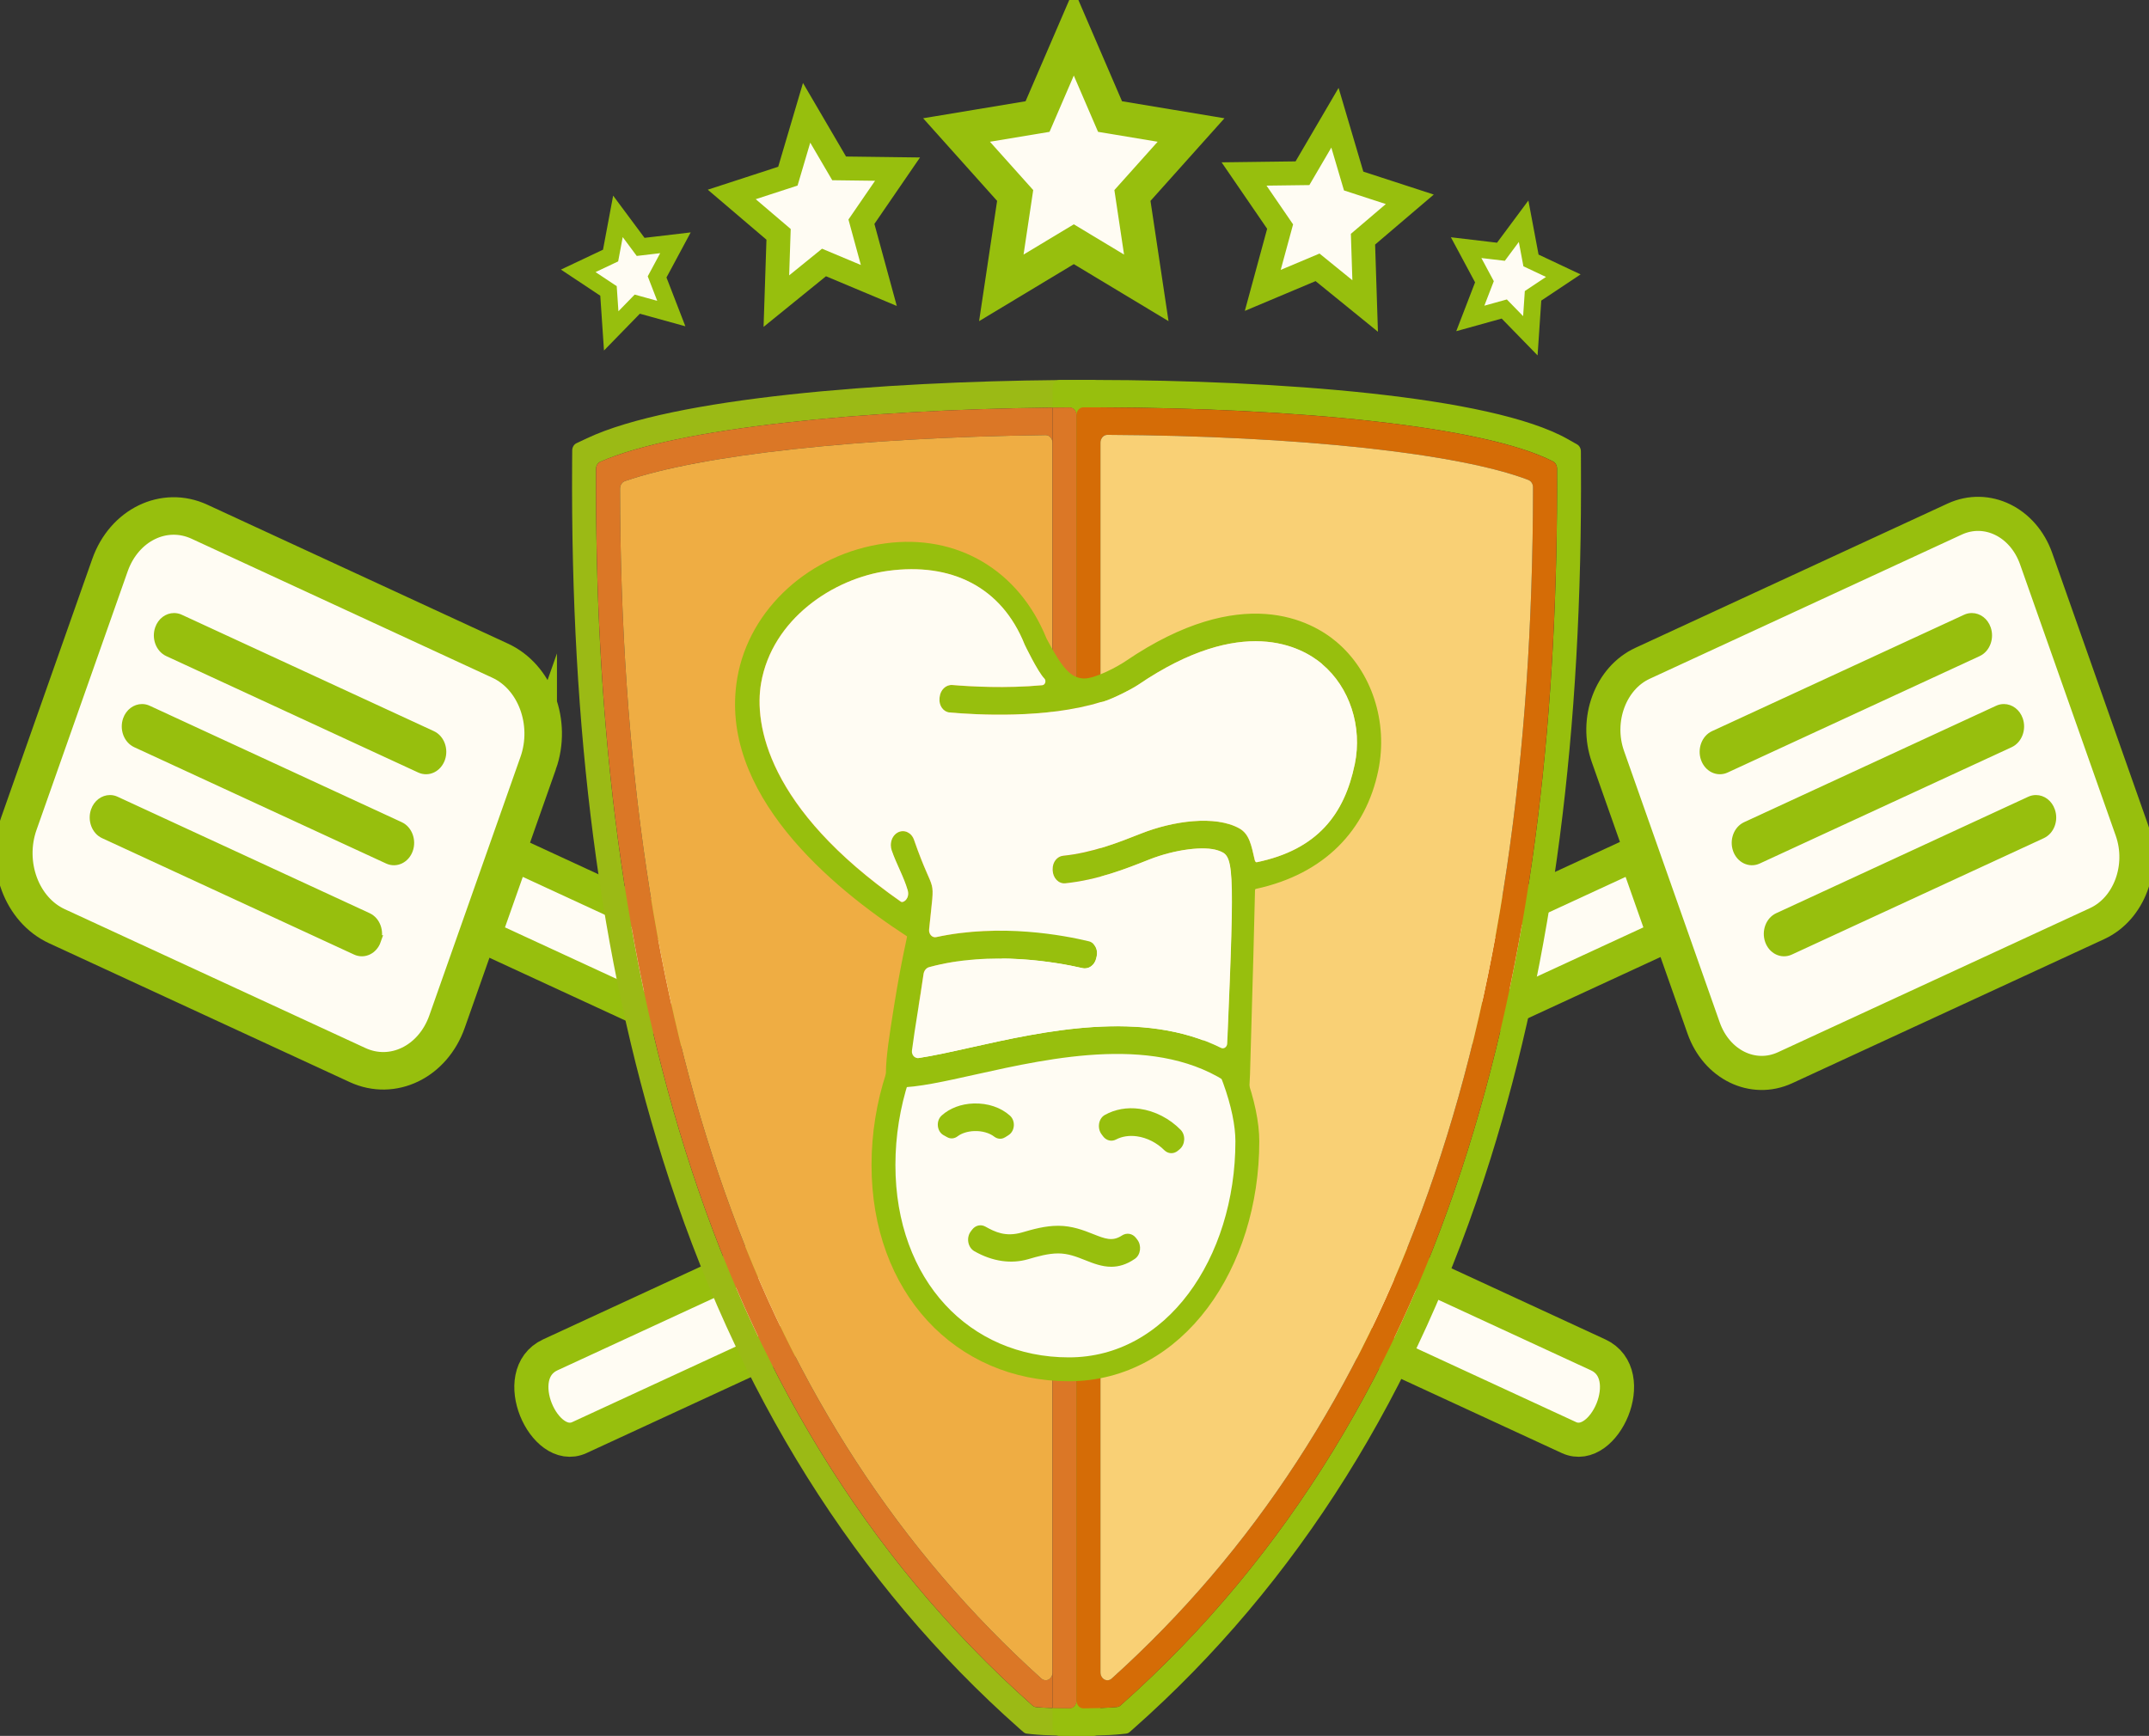 <svg width="630" height="509" viewBox="0 0 630 509" fill="none" xmlns="http://www.w3.org/2000/svg">
<rect x="0" y="0" width="630" height="509" fill="#333333" stroke="none"/>
<g clip-path="url(#clip0_648_1037)">
<path d="M119.592 249.048C118.679 251.635 116.103 252.891 113.829 251.846L39.96 217.729C37.7 216.667 36.603 213.726 37.516 211.113C38.208 209.15 39.879 207.944 41.623 207.944C42.182 207.944 42.734 208.054 43.279 208.315L117.148 242.449C119.408 243.494 120.505 246.443 119.592 249.048Z" fill="#97BF0D"/>
<path d="M129.014 222.347C128.086 224.951 125.517 226.207 123.236 225.162L49.381 191.029C47.107 189.984 46.01 187.025 46.923 184.43C47.615 182.449 49.271 181.261 51.015 181.261C51.575 181.261 52.142 181.37 52.686 181.632L126.555 215.748C128.83 216.793 129.926 219.751 129.014 222.347Z" fill="#97BF0D"/>
<path d="M30.56 244.412C28.301 243.367 27.204 240.409 28.116 237.813C28.808 235.832 30.479 234.627 32.231 234.627C32.776 234.627 33.342 234.736 33.872 234.998L107.742 269.131C110.001 270.176 111.098 273.134 110.185 275.73C109.272 278.334 106.689 279.59 104.422 278.545L30.553 244.412H30.56Z" fill="#97BF0D"/>
<path d="M113.829 251.846C116.103 252.891 118.679 251.635 119.592 249.047C120.505 246.443 119.408 243.493 117.148 242.448L43.279 208.315C42.735 208.054 42.183 207.944 41.623 207.944C39.879 207.944 38.208 209.149 37.516 211.113C36.603 213.717 37.7 216.667 39.96 217.729L113.829 251.846ZM123.228 225.163C125.503 226.208 128.079 224.952 129.006 222.348C129.919 219.76 128.822 216.794 126.548 215.749L52.679 181.632C52.134 181.371 51.567 181.261 51.008 181.261C49.263 181.261 47.607 182.45 46.915 184.43C46.003 187.017 47.099 189.984 49.374 191.029L123.228 225.163ZM107.742 269.131L33.873 234.998C33.335 234.737 32.776 234.627 32.231 234.627C30.472 234.627 28.801 235.832 28.117 237.813C27.204 240.4 28.301 243.367 30.561 244.412L104.43 278.545C106.689 279.591 109.28 278.335 110.193 275.73C111.106 273.143 110.009 270.176 107.749 269.131H107.742ZM146.62 193.718C156.946 198.48 161.937 211.922 157.778 223.747L131.06 299.548C126.901 311.364 115.146 317.07 104.834 312.308L16.657 271.576C6.337 266.797 1.354 253.354 5.513 241.547L32.231 165.737C36.39 153.921 48.13 148.215 58.456 152.977L146.62 193.726V193.718Z" fill="#FFFCF3"/>
<path d="M468.512 397.279C480.797 402.943 470.272 426.297 459.952 421.535C449.633 416.773 141.82 274.559 141.82 274.559L150.38 250.295C150.38 250.295 456.22 391.607 468.512 397.287V397.279Z" fill="#FFFCF3"/>
<path d="M157.778 223.747L131.06 299.548C126.901 311.364 115.146 317.07 104.834 312.308L16.657 271.576C6.337 266.797 1.354 253.354 5.513 241.547L32.231 165.737C36.39 153.921 48.13 148.215 58.456 152.977L146.62 193.726C156.946 198.488 161.937 211.931 157.778 223.755V223.747Z" stroke="#97BF0D" stroke-width="11" stroke-miterlimit="10"/>
<path d="M110.193 275.73C109.28 278.334 106.696 279.59 104.429 278.545L30.56 244.412C28.301 243.367 27.204 240.409 28.116 237.813C28.808 235.832 30.479 234.627 32.231 234.627C32.776 234.627 33.342 234.736 33.872 234.998L107.742 269.131C110.001 270.176 111.098 273.134 110.185 275.73H110.193Z" stroke="#97BF0D" stroke-width="3" stroke-miterlimit="10"/>
<path d="M119.592 249.048C118.679 251.635 116.103 252.891 113.829 251.846L39.96 217.729C37.7 216.667 36.603 213.726 37.516 211.113C38.208 209.15 39.879 207.944 41.623 207.944C42.182 207.944 42.734 208.054 43.279 208.315L117.148 242.449C119.408 243.494 120.505 246.443 119.592 249.048Z" stroke="#97BF0D" stroke-width="3" stroke-miterlimit="10"/>
<path d="M129.014 222.347C128.086 224.951 125.517 226.207 123.236 225.162L49.381 191.029C47.107 189.984 46.01 187.025 46.923 184.43C47.615 182.449 49.271 181.261 51.015 181.261C51.575 181.261 52.142 181.37 52.686 181.632L126.555 215.748C128.83 216.793 129.926 219.751 129.014 222.347Z" stroke="#97BF0D" stroke-width="3" stroke-miterlimit="10"/>
<path d="M141.813 274.559C141.813 274.559 449.633 416.773 459.945 421.534C470.265 426.296 480.79 402.951 468.506 397.279C456.206 391.598 150.374 250.286 150.374 250.286L141.813 274.55V274.559Z" stroke="#97BF0D" stroke-width="10" stroke-miterlimit="10"/>
<path d="M596.871 234.627C596.326 234.627 595.76 234.736 595.215 234.998L521.361 269.131C519.086 270.176 517.989 273.134 518.902 275.73C519.815 278.334 522.398 279.59 524.665 278.545L598.535 244.412C600.809 243.367 601.906 240.408 600.978 237.813C600.286 235.832 598.63 234.627 596.871 234.627ZM576.409 181.632L502.54 215.748C500.28 216.793 499.184 219.751 500.096 222.347C501.009 224.952 503.593 226.207 505.86 225.162L579.729 191.029C581.988 189.984 583.085 187.026 582.172 184.43C581.48 182.449 579.824 181.261 578.08 181.261C577.521 181.261 576.954 181.37 576.409 181.632ZM511.939 242.448C509.68 243.493 508.583 246.443 509.496 249.047C510.408 251.635 512.992 252.89 515.259 251.845L589.128 217.729C591.388 216.667 592.484 213.725 591.572 211.113C590.88 209.149 589.224 207.944 587.464 207.944C586.92 207.944 586.353 208.053 585.808 208.315L511.939 242.448ZM624.995 243.443C628.778 254.205 624.237 266.459 614.83 270.8L523.326 313.075C513.927 317.423 503.239 312.206 499.449 301.452L471.383 221.825C467.585 211.062 472.141 198.808 481.548 194.484L573.053 152.193C582.452 147.861 593.139 153.061 596.93 163.832L624.995 243.443Z" fill="#FFFCF3"/>
<path d="M598.527 244.412L524.658 278.545C522.398 279.59 519.807 278.334 518.895 275.73C517.982 273.143 519.079 270.176 521.353 269.131L595.207 234.998C595.752 234.736 596.319 234.627 596.864 234.627C598.623 234.627 600.279 235.832 600.971 237.813C601.898 240.4 600.801 243.367 598.527 244.412Z" fill="#97BF0D"/>
<path d="M589.12 217.728L515.251 251.845C512.991 252.89 510.4 251.634 509.488 249.047C508.575 246.442 509.672 243.493 511.931 242.448L585.8 208.314C586.345 208.053 586.912 207.943 587.457 207.943C589.216 207.943 590.872 209.149 591.564 211.112C592.476 213.717 591.38 216.666 589.12 217.728Z" fill="#97BF0D"/>
<path d="M505.851 225.171C503.592 226.216 501.001 224.96 500.088 222.356C499.176 219.769 500.272 216.802 502.532 215.757L576.401 181.64C576.946 181.379 577.512 181.27 578.072 181.27C579.816 181.27 581.472 182.458 582.164 184.438C583.077 187.026 581.98 189.992 579.721 191.038L505.851 225.171Z" fill="#97BF0D"/>
<path d="M479.457 250.286L488.003 274.55C488.003 274.55 180.183 416.764 169.864 421.534C159.544 426.296 149.034 402.951 161.318 397.279C173.603 391.598 479.45 250.286 479.45 250.286H479.457Z" fill="#FFFCF3"/>
<path d="M471.375 221.833L499.441 301.46C503.239 312.215 513.919 317.423 523.318 313.083L614.823 270.808C624.222 266.459 628.763 254.213 624.987 243.451L596.922 163.84C593.124 153.077 582.444 147.877 573.045 152.201L481.54 194.492C472.141 198.824 467.585 211.07 471.375 221.833Z" stroke="#97BF0D" stroke-width="10" stroke-miterlimit="10"/>
<path d="M518.895 275.73C519.807 278.334 522.391 279.59 524.658 278.545L598.527 244.412C600.801 243.367 601.898 240.409 600.971 237.813C600.279 235.832 598.623 234.627 596.864 234.627C596.319 234.627 595.752 234.736 595.207 234.998L521.353 269.131C519.079 270.176 517.982 273.134 518.895 275.73Z" stroke="#97BF0D" stroke-width="3" stroke-miterlimit="10"/>
<path d="M509.488 249.047C510.4 251.634 512.984 252.89 515.251 251.845L589.12 217.728C591.38 216.666 592.476 213.725 591.564 211.112C590.872 209.149 589.216 207.943 587.457 207.943C586.912 207.943 586.345 208.053 585.8 208.314L511.931 242.448C509.672 243.493 508.575 246.442 509.488 249.047Z" stroke="#97BF0D" stroke-width="3" stroke-miterlimit="10"/>
<path d="M500.089 222.347C501.002 224.951 503.585 226.207 505.852 225.162L579.722 191.029C581.981 189.984 583.078 187.025 582.165 184.43C581.473 182.449 579.817 181.261 578.073 181.261C577.513 181.261 576.947 181.37 576.402 181.632L502.533 215.748C500.273 216.793 499.177 219.751 500.089 222.347Z" stroke="#97BF0D" stroke-width="3" stroke-miterlimit="10"/>
<path d="M488.003 274.559C488.003 274.559 180.183 416.764 169.864 421.534C159.544 426.296 149.034 402.951 161.318 397.279C173.603 391.598 479.45 250.286 479.45 250.286L487.996 274.55L488.003 274.559Z" stroke="#97BF0D" stroke-width="10" stroke-miterlimit="10"/>
<path d="M320.789 111.409C320.73 111.393 320.664 111.393 320.605 111.393L315.563 111.409C313.863 111.409 312.133 111.426 310.404 111.443C259.079 111.907 197.281 116.61 172.065 128.518L168.988 129.968C168.244 130.322 167.751 131.156 167.751 132.075L167.722 135.893C167.243 214.686 175.914 281.385 194.256 339.85C215.704 408.243 250.895 464.424 298.862 506.876L300.025 507.887C300.32 508.157 300.688 508.326 301.063 508.351L302.528 508.511C304.397 508.705 307.025 508.848 310.072 508.916C311.787 508.966 313.657 509 315.585 509H320.62C320.789 509 320.944 508.983 321.098 508.916C321.967 508.671 322.614 507.769 322.614 506.707V113.685C322.614 112.48 321.812 111.511 320.789 111.418V111.409ZM313.576 500.934C311.831 500.917 310.131 500.884 308.556 500.842C306.745 500.774 305.082 500.698 303.75 500.572C303.36 500.521 302.992 500.361 302.682 500.091C202.728 411.311 174.096 276.269 174.729 137.502C174.744 136.567 175.237 135.716 175.995 135.395C198.591 125.484 253.044 120.141 308.556 119.526C310.227 119.509 311.898 119.492 313.576 119.475C314.687 119.458 315.571 120.47 315.585 121.742V498.65C315.585 499.923 314.687 500.951 313.576 500.934Z" fill="#9BBA15"/>
<path d="M183.172 141.085C205.319 133.39 251.8 128.274 306.54 127.583C307.651 127.566 308.564 128.595 308.564 129.867V119.518C253.052 120.133 198.599 125.476 176.003 135.387C175.245 135.708 174.751 136.559 174.737 137.494C174.104 276.261 202.736 411.295 302.69 500.083C302.999 500.353 303.367 500.522 303.758 500.564C305.09 500.69 306.753 500.775 308.564 500.834V490.408C308.564 491.714 307.592 492.76 306.459 492.692C306.459 492.692 306.444 492.692 306.429 492.675C306.025 492.658 305.627 492.481 305.288 492.195C222.44 417.54 181.987 303.315 181.766 143.285C181.766 142.29 182.325 141.371 183.172 141.076V141.085Z" fill="#DB7726"/>
<path d="M308.563 129.876V490.417C308.563 491.723 307.592 492.768 306.458 492.701C306.458 492.701 306.444 492.701 306.429 492.684C306.024 492.667 305.627 492.49 305.288 492.203C222.439 417.548 181.986 303.324 181.766 143.293C181.766 142.298 182.325 141.38 183.171 141.085C205.319 133.39 251.8 128.274 306.539 127.583C307.651 127.566 308.563 128.595 308.563 129.867V129.876Z" fill="#EFAD43"/>
<path d="M463.456 132.336C463.441 131.467 463.007 130.675 462.33 130.304L459.548 128.728C437.062 116.044 374.137 111.493 320.789 111.409C319.03 111.392 317.293 111.409 315.563 111.409L310.558 111.426C310.499 111.426 310.462 111.426 310.404 111.443C309.366 111.527 308.563 112.521 308.563 113.71V119.517C310.234 119.5 311.905 119.483 313.583 119.466C314.695 119.449 315.578 120.461 315.593 121.733C315.593 120.461 316.491 119.432 317.587 119.432C319.258 119.432 320.944 119.432 322.622 119.449C379.614 119.626 435.001 124.843 455.308 135.319C456.007 135.69 456.449 136.507 456.464 137.392C457.111 276.176 428.494 411.26 328.51 500.057C328.201 500.327 327.833 500.504 327.443 500.538C326.096 500.664 324.447 500.748 322.622 500.824C321.047 500.875 319.346 500.908 317.602 500.917C316.505 500.934 315.593 499.905 315.593 498.633C315.593 499.905 314.695 500.934 313.583 500.917C311.839 500.9 310.139 500.866 308.563 500.824V506.698C308.563 507.76 309.211 508.662 310.08 508.907C310.234 508.974 310.389 508.991 310.558 508.991H315.593C317.536 508.991 319.391 508.957 321.106 508.907C324.168 508.839 326.795 508.696 328.679 508.502L330.129 508.342C330.512 508.308 330.873 508.131 331.167 507.878L332.33 506.85C380.298 464.415 415.488 408.217 436.936 339.841C455.279 281.376 463.964 214.652 463.471 135.884L463.456 132.327V132.336Z" fill="#97BF0D"/>
<path d="M308.563 119.525C310.234 119.509 311.905 119.492 313.583 119.475C314.695 119.458 315.578 120.469 315.593 121.742V498.65C315.593 499.923 314.695 500.951 313.583 500.934C311.839 500.917 310.139 500.884 308.563 500.841V119.525Z" fill="#DB7726"/>
<path d="M456.456 137.4C456.441 136.516 456.007 135.698 455.3 135.327C434.993 124.851 379.606 119.634 322.614 119.457C320.943 119.44 319.258 119.44 317.58 119.44C316.483 119.44 315.585 120.469 315.585 121.741V498.649C315.585 499.922 316.498 500.95 317.594 500.933C319.339 500.917 321.039 500.883 322.614 500.841C324.44 500.756 326.088 500.681 327.435 500.554C327.825 500.52 328.193 500.343 328.502 500.074C428.486 411.276 457.104 276.193 456.456 137.409V137.4ZM325.904 492.185C325.58 492.489 325.176 492.666 324.763 492.682H324.719C323.578 492.75 322.614 491.713 322.614 490.398V129.79C322.614 128.517 323.527 127.506 324.638 127.506C380.438 127.793 427.743 132.917 448.094 140.746C448.911 141.067 449.441 141.952 449.427 142.921C449.272 303.145 408.827 417.479 325.904 492.185Z" fill="#D56C06"/>
<path d="M448.095 140.756C448.912 141.076 449.442 141.961 449.427 142.93C449.272 303.155 408.827 417.489 325.904 492.194C325.581 492.498 325.176 492.675 324.764 492.692H324.719C323.578 492.759 322.614 491.722 322.614 490.408V129.791C322.614 128.518 323.527 127.507 324.638 127.507C380.438 127.793 427.743 132.918 448.095 140.747V140.756Z" fill="#F9D075"/>
<path d="M349.171 38.12L331.984 57.319L336.047 84.406L314.797 71.612L293.548 84.406L297.604 57.319L280.417 38.12L304.169 34.175L314.797 9.523L325.419 34.175L349.171 38.12Z" fill="#FFFCF3"/>
<path d="M263.12 49.59L252.536 65.014L257.637 83.707L241.569 76.965L227.599 88.3L228.247 68.714L214.52 57.016L230.977 51.655L236.468 33.08L246 49.371L263.12 49.59Z" fill="#FFFCF3"/>
<path d="M314.797 9.523L325.419 34.175L349.171 38.12L331.984 57.319L336.047 84.406L314.797 71.612L293.548 84.406L297.604 57.319L280.417 38.12L304.169 34.175L314.797 9.523Z" stroke="#97BF0D" stroke-width="10" stroke-miterlimit="10"/>
<path d="M236.468 33.08L246 49.371L263.12 49.59L252.536 65.014L257.637 83.707L241.569 76.965L227.599 88.3L228.247 68.714L214.52 57.016L230.977 51.655L236.468 33.08Z" stroke="#97BF0D" stroke-width="7" stroke-miterlimit="10"/>
<path d="M365.673 334.651C365.673 370.301 344.482 401.518 313.347 401.518C282.213 401.518 258.998 377.254 258.998 341.604C258.998 305.953 282.213 272.427 313.347 272.427C344.482 272.427 365.673 314.449 365.673 334.659V334.651Z" fill="#FFFCF3" stroke="#97BF0D" stroke-width="7" stroke-miterlimit="10"/>
<path d="M391.773 188.189C402.158 196.92 406.987 211.745 404.05 225.955C400.458 243.384 388.35 256.279 368.183 260.644C367.999 260.678 367.918 260.863 367.918 261.074C367.77 268.631 367.282 286.622 366.453 315.047L366.261 318.983C366.203 320.281 364.944 321.031 363.987 320.348L361.05 318.267C339.668 303.121 308.607 310.041 285.923 315.089C276.832 317.112 268.972 318.873 263.253 318.873H262.141C260.794 318.873 259.712 317.626 259.712 316.092V314.819C259.712 309.923 260.765 303.357 262.09 295.047C264.231 281.613 266.013 274.618 265.91 274.559C243.968 260.324 210.353 232.562 216.146 198.791C219.627 178.522 237.469 162.298 259.535 159.332C280.616 156.491 298.722 167.195 306.819 187.279C306.819 187.287 306.826 187.304 306.841 187.312C311.5 196.111 313.944 198.758 317.646 198.943C320.914 199.103 327.627 195.479 329.975 193.869C364.179 170.617 384.574 182.138 391.765 188.181L391.773 188.189ZM397.161 224.092C399.435 213.052 395.674 201.53 387.57 194.721C381.52 189.639 364.156 180.056 333.596 200.848C331.587 202.213 324.329 205.862 322.548 205.913C306.701 210.801 286.269 209.638 278.334 208.939C276.516 208.779 275.191 206.924 275.382 204.851L275.419 204.472C275.618 202.306 277.289 200.721 279.18 200.882C284.392 201.32 294.858 201.927 305.509 200.94C306.377 200.856 306.76 199.634 306.112 198.968C304.147 196.962 300.378 189.091 300.378 189.091C293.541 171.923 278.628 164.945 260.352 167.397C244.27 169.563 226.303 181.581 223.079 200.367C221.026 212.335 224.846 236.962 264.033 264.395C264.813 264.943 266.741 263.426 266.064 261.074C264.901 257.071 262.774 253.455 261.361 249.342C261.192 248.845 261.111 248.323 261.111 247.817C261.111 246.275 261.869 244.808 263.164 244.109C264.982 243.148 267.161 244.1 267.904 246.241C274.183 264.294 274.094 255.149 272.343 272.545C272.203 273.91 273.255 275.073 274.433 274.803C293.246 270.724 311.927 274.298 319.177 276.042C320.899 276.455 321.952 278.427 321.503 280.374L321.363 280.998C320.899 283.046 319.118 284.31 317.307 283.897C309.822 282.169 290.486 278.672 272.35 283.611C271.489 283.838 270.856 284.664 270.709 285.65C270.142 289.51 269.568 293.151 269.023 296.539C268.346 300.778 267.728 304.706 267.301 308.052C267.139 309.324 268.088 310.429 269.2 310.26C273.542 309.611 278.776 308.44 284.531 307.158C306.149 302.338 335.002 295.915 357.893 307.293C358.732 307.723 359.696 307.049 359.733 305.995C362.059 251.643 361.632 250.969 357.009 249.385C353.108 248.053 344.585 249.005 336.827 252.073C330.041 254.77 321.775 258.04 312.265 259.026C310.322 259.237 308.644 257.501 308.571 255.259V254.863C308.497 252.84 309.859 251.138 311.618 250.952C320.237 250.076 327.781 247.084 334.509 244.421C343.871 240.712 356.222 238.993 363.288 242.912C366.262 244.572 366.821 247.868 367.822 252.208C367.91 252.671 368.205 252.865 368.367 252.848C386.252 249.157 394.121 238.698 397.124 224.117L397.161 224.092Z" fill="#97BF0D"/>
<path d="M387.578 194.721C395.681 201.531 399.443 213.052 397.168 224.093C394.165 238.673 386.297 249.132 368.411 252.824C368.249 252.849 367.955 252.647 367.866 252.183C366.865 247.843 366.306 244.539 363.332 242.887C356.274 238.96 343.923 240.687 334.553 244.396C327.826 247.059 320.281 250.051 311.662 250.927C309.903 251.113 308.549 252.815 308.608 254.838V255.234C308.689 257.467 310.367 259.204 312.31 259.001C321.82 258.015 330.078 254.754 336.872 252.048C344.63 248.98 353.146 248.028 357.054 249.36C361.676 250.944 362.103 251.618 359.777 305.97C359.741 307.024 358.776 307.698 357.937 307.268C335.046 295.882 306.194 302.313 284.576 307.134C278.82 308.423 273.58 309.586 269.244 310.235C268.133 310.395 267.183 309.3 267.345 308.027C267.772 304.681 268.39 300.754 269.068 296.514C269.612 293.135 270.194 289.485 270.753 285.625C270.893 284.639 271.533 283.822 272.395 283.586C290.531 278.655 309.866 282.153 317.352 283.872C319.163 284.285 320.944 283.029 321.408 280.973L321.547 280.349C321.989 278.403 320.944 276.439 319.221 276.017C311.971 274.264 293.291 270.699 274.478 274.778C273.292 275.048 272.24 273.885 272.387 272.52C274.139 255.124 274.227 264.277 267.949 246.216C267.198 244.075 265.027 243.123 263.209 244.084C261.913 244.775 261.155 246.25 261.155 247.792C261.155 248.298 261.236 248.82 261.405 249.318C262.819 253.43 264.946 257.046 266.109 261.049C266.786 263.401 264.857 264.918 264.077 264.37C224.89 236.945 221.07 212.31 223.124 200.343C226.348 181.557 244.315 169.538 260.397 167.372C278.673 164.92 293.585 171.898 300.423 189.066C300.423 189.066 304.199 196.938 306.157 198.943C306.804 199.601 306.422 200.831 305.553 200.916C294.903 201.902 284.436 201.295 279.225 200.857C277.333 200.696 275.663 202.281 275.464 204.447L275.427 204.826C275.236 206.899 276.561 208.754 278.379 208.914C286.306 209.622 306.738 210.776 322.593 205.888C324.374 205.846 331.624 202.197 333.641 200.823C364.194 180.031 381.564 189.614 387.614 194.696L387.578 194.721Z" fill="#FFFCF3"/>
<path d="M325.772 371.447C323.004 371.447 320.472 370.444 318.095 369.5C315.548 368.489 313.141 367.536 310.212 367.536C307.282 367.536 304.264 368.396 301.379 369.239C296.455 370.663 290.994 369.93 285.657 366.896C283.722 365.8 283.192 362.926 284.612 361.064L284.995 360.558C285.959 359.294 287.549 358.931 288.866 359.665C291.685 361.232 294.777 362.783 299.642 361.376C302.792 360.465 306.362 359.429 310.212 359.429C314.333 359.429 317.705 360.769 320.413 361.839C323.983 363.255 326.125 364.106 328.885 362.294C330.254 361.392 331.976 361.645 333.022 362.994L333.397 363.483C334.729 365.202 334.427 367.916 332.712 369.112C330.225 370.84 327.921 371.447 325.764 371.447H325.772Z" fill="#97BF0D"/>
<path d="M345.292 337.44C344.084 338.434 342.436 338.375 341.317 337.254C339.197 335.122 336.253 333.597 333.265 333.192C331.012 332.889 328.915 333.217 327.17 334.136C325.86 334.827 324.307 334.448 323.372 333.192L322.938 332.611C321.591 330.815 322.025 327.984 323.88 326.939C326.883 325.261 330.394 324.621 334.104 325.135C338.579 325.75 342.907 328.009 346.116 331.287C347.639 332.847 347.47 335.636 345.814 337.002L345.292 337.431V337.44Z" fill="#97BF0D"/>
<path d="M294.601 333.504C293.593 334.144 292.386 334.001 291.429 333.268C290.052 332.206 287.918 331.582 285.643 331.658C283.671 331.725 281.882 332.307 280.741 333.183C279.836 333.883 278.695 334.018 277.709 333.47L276.612 332.863C274.625 331.759 274.33 328.641 276.075 327.081C278.423 324.966 281.72 323.685 285.445 323.567C289.625 323.441 293.394 324.739 296.066 327.124C297.759 328.632 297.56 331.633 295.69 332.829L294.608 333.52L294.601 333.504Z" fill="#97BF0D"/>
<path d="M181.154 63.446L187.808 72.397L198.01 71.192L192.637 81.196L196.795 91.941L186.822 89.185L179.182 97.023L178.387 85.308L169.518 79.417L178.998 74.934L181.154 63.446Z" fill="#FFFCF3" stroke="#97BF0D" stroke-width="5" stroke-miterlimit="10"/>
<path d="M399.575 70.138L400.208 89.725L386.253 78.389L370.193 85.148L375.279 66.438L364.709 51.015L381.829 50.796L391.354 34.522L396.837 53.08L413.295 58.44L399.575 70.138Z" fill="#FFFCF3" stroke="#97BF0D" stroke-width="7" stroke-miterlimit="10"/>
<path d="M458.296 80.833L449.427 86.741L448.639 98.456L440.992 90.609L431.033 93.374L435.177 82.62L429.812 72.615L440.013 73.821L446.66 64.87L448.823 76.366L458.296 80.833Z" fill="#FFFCF3" stroke="#97BF0D" stroke-width="5" stroke-miterlimit="10"/>
</g>
<defs>
<clipPath id="clip0_648_1037">
<rect width="630" height="509" fill="white"/>
</clipPath>
</defs>
</svg>
